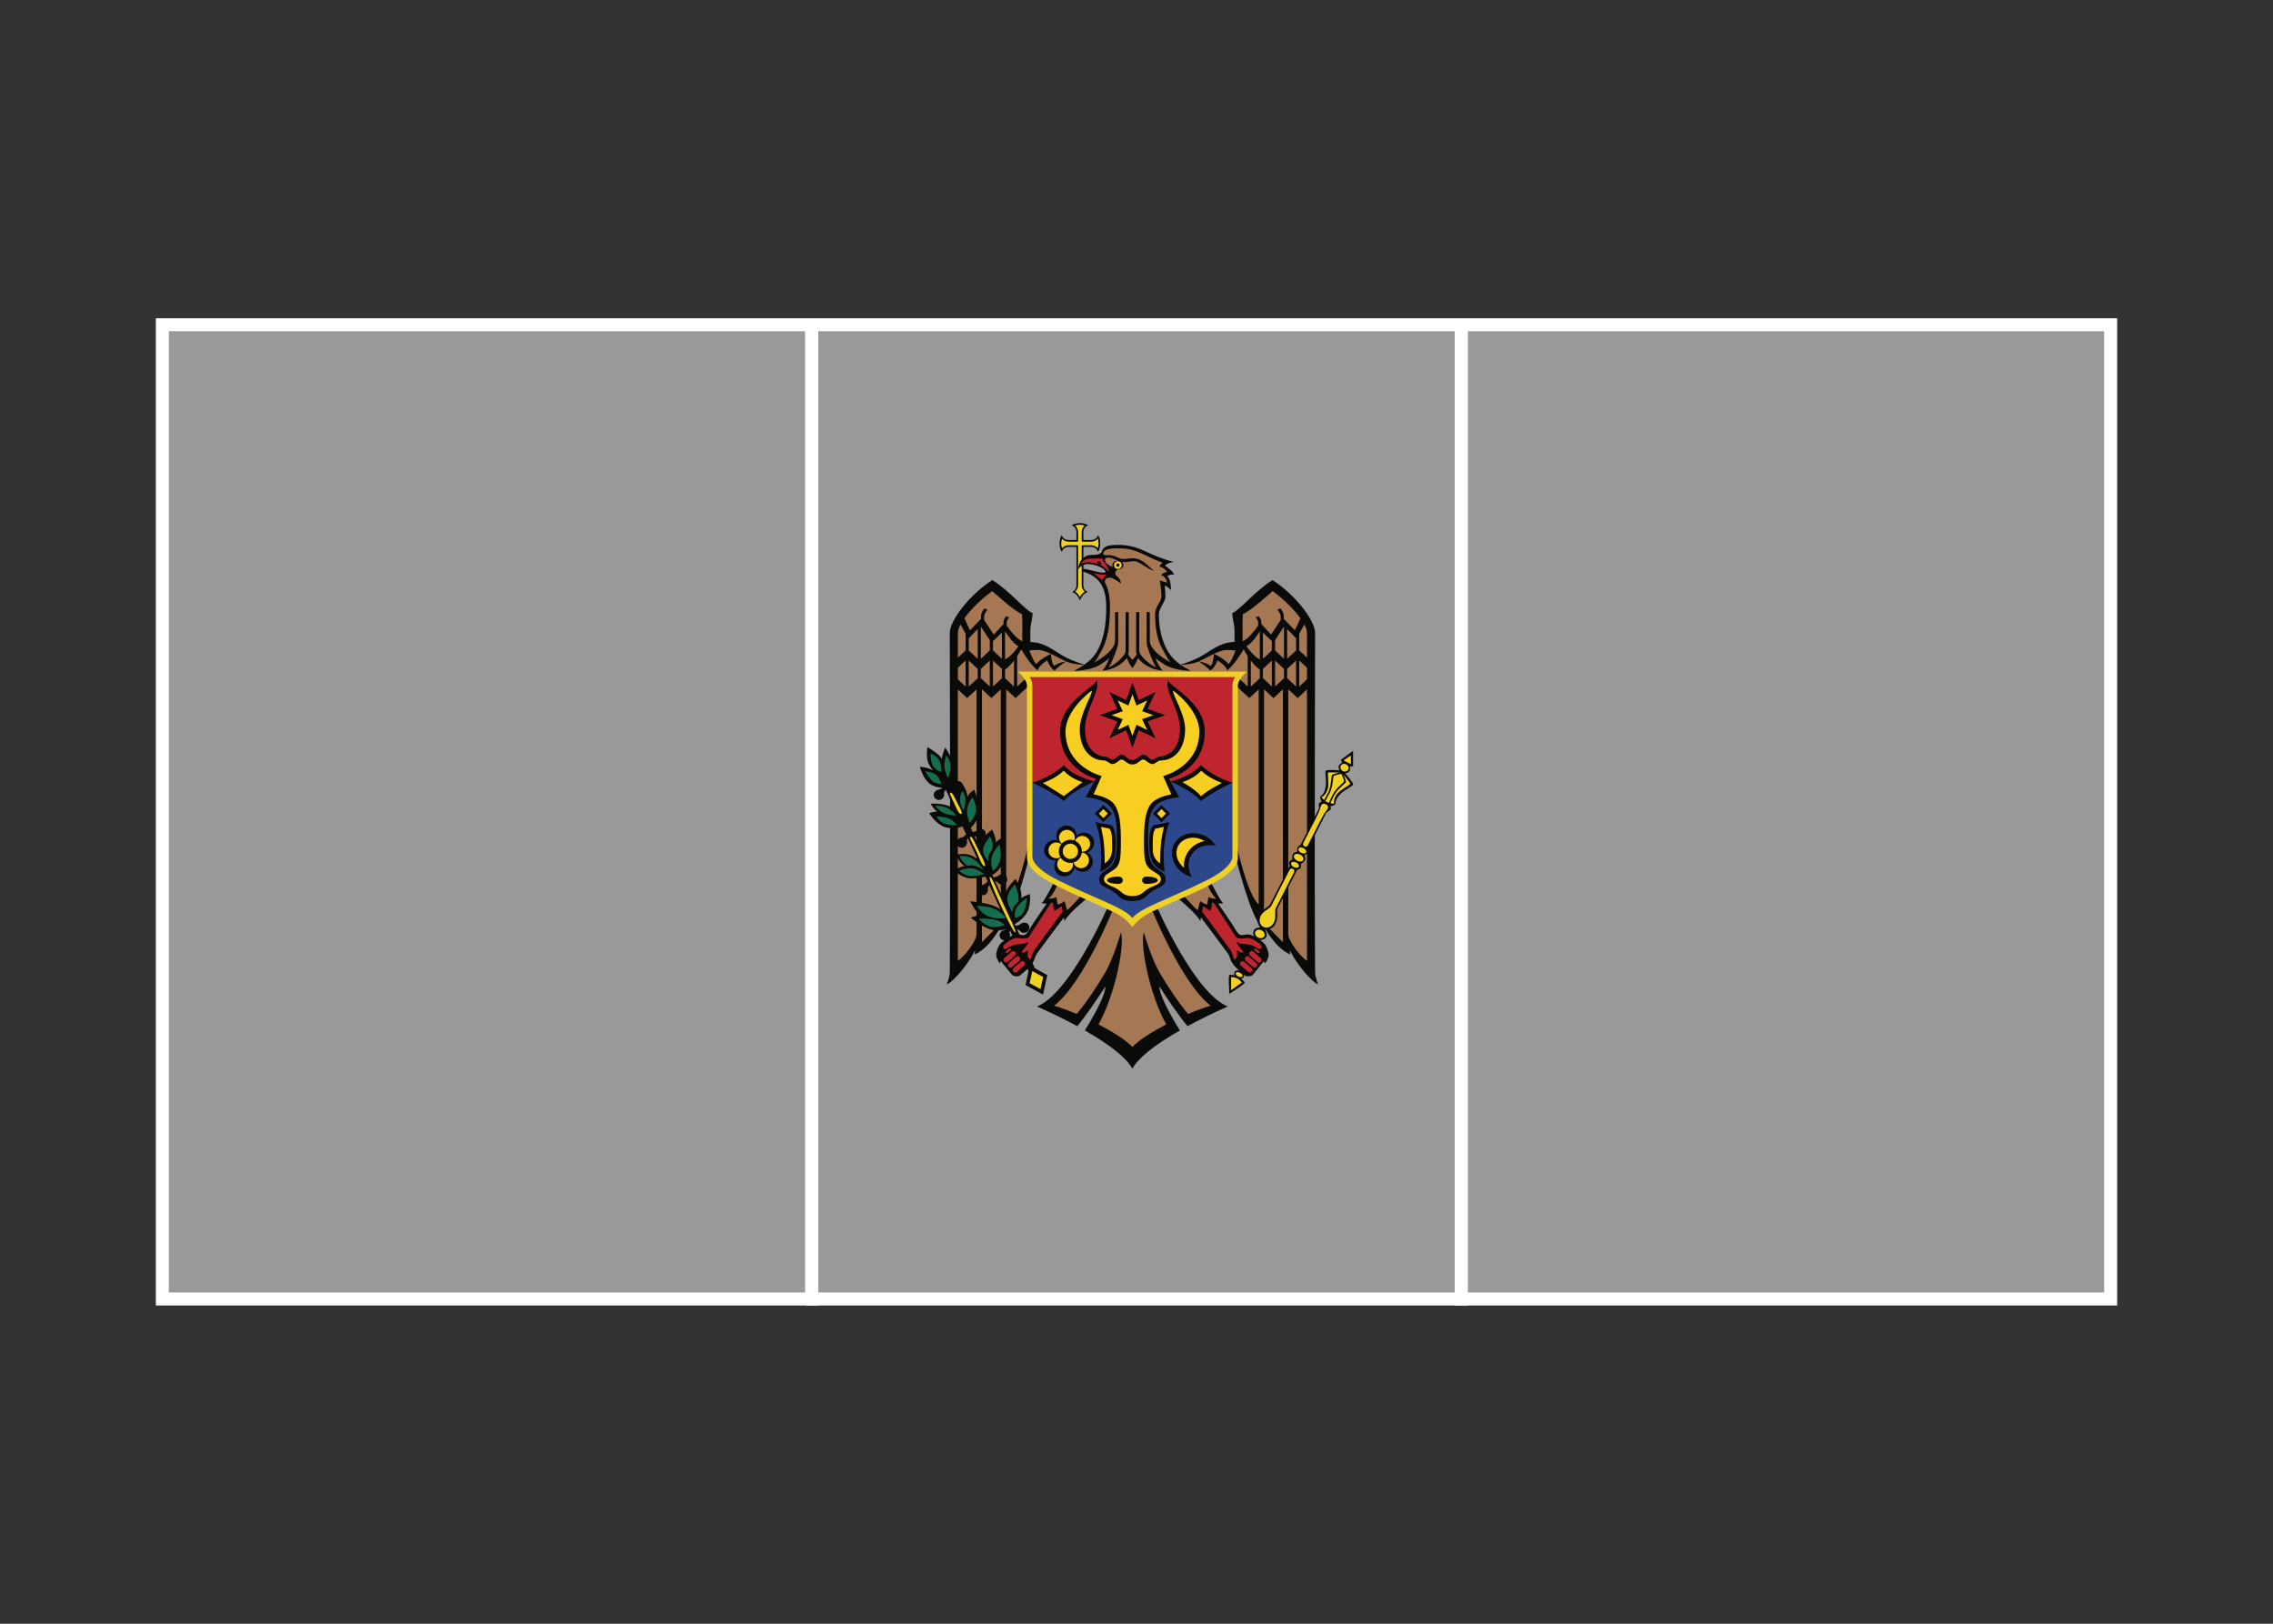 <svg width="350" height="250" viewBox="0 0 350 250" fill="none" xmlns="http://www.w3.org/2000/svg">
<rect x="0" y="0" width="350" height="250" fill="#333333" stroke="none"/>
<g id="flag / europe / moldova / b">
<g id="moldova b">
<path id="Fill 1" fill-rule="evenodd" clip-rule="evenodd" d="M225 200H325V50H225V200Z" fill="white" fill-opacity="0.5" stroke="white" stroke-width="2"/>
<path id="Fill 3" fill-rule="evenodd" clip-rule="evenodd" d="M125 200H225V50H125V200Z" fill="white" fill-opacity="0.5" stroke="white" stroke-width="2"/>
<path id="Fill 4" fill-rule="evenodd" clip-rule="evenodd" d="M25 200H125V50H25V200Z" fill="white" fill-opacity="0.5" stroke="white" stroke-width="2"/>
<g id="coa" style="mix-blend-mode:luminosity">
<path id="Fill 6" fill-rule="evenodd" clip-rule="evenodd" d="M161.083 138.66L162.477 138.557L162.598 139.745L163.88 139.203L164.227 140.84L167.052 137.977L170.98 139.913L163.525 153.198L160.868 155.162L165.657 156.958L170.568 151.233L169.858 154.993L168.398 158.642L174.377 162.085L180.87 158.25L177.678 151.552L178.717 151.075L182.927 157.173L187.512 154.9L181.552 147.932L177.632 139.548L181.767 138.183L184.583 140.887L185.003 139.128L186.492 139.848L186.303 138.38L187.8 138.707L185.977 135.817L190.607 131.933L193.533 141.083L197.85 146.013L198.767 145.9L201.9 149.773L201.867 96.105L196.083 90.015L190.457 94.598L190.692 99.538L188.165 99.632L184.405 101.558L182.3 102.25L181.308 102.447L180.017 101.043L178.287 97.582L178.173 94.168L179.24 91.942L179.043 89.837L180 89.855L179.39 88.433L180.233 88.097L178.97 86.983L179.41 86.468L174.638 84.42L170.998 84.177L170.017 84.607L169.54 85.497L170.503 88.218L169.473 89.247L170.493 91.24L170.532 95.608L169.717 99.295L168.08 102.082L167.22 102.41L165.17 101.942L160.877 99.678L158.163 99.528L157.977 94.27L152.775 90.09L147.472 95.815L146.713 97.498L146.957 149.587L150.39 145.433L151.11 145.612L154.655 141.775L157.668 134.18L158.557 131.027L162.617 135.825L161.083 138.66Z" fill="#A57853"/>
<path id="Fill 7" fill-rule="evenodd" clip-rule="evenodd" d="M166.281 80.54C165.743 80.54 165.274 80.677 165.001 80.89C165.435 81.017 165.752 81.418 165.752 81.905V83.143H164.515C164.03 83.143 163.629 82.831 163.499 82.4C163.286 82.674 163.149 83.143 163.149 83.68C163.149 84.217 163.286 84.686 163.499 84.96C163.626 84.525 164.027 84.209 164.515 84.209H165.752V90.156C165.752 90.623 165.459 91.011 165.052 91.154C165.642 91.234 166.15 92.026 166.289 92.459C166.429 92.027 166.936 91.234 167.526 91.154C167.115 91.013 166.818 90.626 166.818 90.156V84.208H168.055C168.54 84.208 168.941 84.52 169.071 84.951C169.284 84.678 169.42 84.208 169.42 83.671C169.42 83.134 169.284 82.665 169.071 82.391C168.944 82.826 168.543 83.142 168.055 83.142H166.818V81.905C166.818 81.42 167.129 81.019 167.56 80.889C167.287 80.677 166.818 80.54 166.281 80.54Z" fill="#0A0B09"/>
<path id="Fill 8" fill-rule="evenodd" clip-rule="evenodd" d="M166.281 80.797C166.001 80.797 165.755 80.849 165.547 80.916C165.824 81.157 166.008 81.507 166.008 81.906V83.143C166.008 83.161 166.003 83.178 165.999 83.194V83.391H165.803C165.786 83.394 165.769 83.399 165.752 83.399H164.514C164.12 83.399 163.774 83.219 163.533 82.947C163.464 83.157 163.405 83.396 163.405 83.681C163.405 83.961 163.458 84.207 163.525 84.415C163.766 84.137 164.115 83.954 164.514 83.954H166.007C166.006 83.98 165.999 84.005 165.999 84.031V84.158C166.002 84.175 166.007 84.192 166.007 84.21V90.157C166.007 90.543 165.808 90.846 165.547 91.087C165.734 91.202 165.895 91.347 166.033 91.513C166.156 91.661 166.205 91.805 166.289 91.957C166.373 91.805 166.422 91.661 166.545 91.513C166.681 91.35 166.84 91.21 167.023 91.095C166.759 90.856 166.562 90.544 166.562 90.157V83.962H166.767C166.784 83.959 166.8 83.954 166.818 83.954H168.055C168.45 83.954 168.795 84.134 169.036 84.406C169.105 84.196 169.164 83.957 169.164 83.672C169.164 83.393 169.112 83.146 169.045 82.938C168.804 83.216 168.454 83.399 168.055 83.399H166.818C166.8 83.399 166.784 83.394 166.767 83.39H166.57V83.194C166.567 83.178 166.562 83.16 166.562 83.143V81.906C166.562 81.511 166.742 81.166 167.014 80.924C166.804 80.856 166.565 80.797 166.28 80.797H166.281Z" fill="#EFD024"/>
<path id="Fill 9" fill-rule="evenodd" clip-rule="evenodd" d="M158.107 144.252L156.36 144.198L154.562 145.045L153.978 147.003L154.243 147.903L156.202 150.02L157.79 149.12L159.06 147.745L159.377 146.527L163.928 140.6L163.717 139.118L162.71 139.753L162.34 138.537L161.705 138.748L158.107 144.252Z" fill="#BF252F"/>
<path id="Fill 10" fill-rule="evenodd" clip-rule="evenodd" d="M190.018 148.167L192.133 150.073L192.767 149.913L195.1 147.215L194.567 145.363L192.4 144.04L190.758 144.198L187.107 138.748L186.472 138.483L186.208 139.542L185.148 139.225L184.725 140.388L189.54 146.898L190.018 148.167Z" fill="#BF252F"/>
<path id="Fill 11" fill-rule="evenodd" clip-rule="evenodd" d="M158.562 148.659L161.262 150.132L160.607 153.137L157.906 151.663L158.562 148.659Z" fill="#0A0B09"/>
<path id="Fill 12" fill-rule="evenodd" clip-rule="evenodd" d="M158.944 148.175L158.15 148.994L158.645 150.086L159.609 149.643L158.944 148.175ZM145.983 119.788L145.011 120.232L156 144.302H157.169L145.983 119.789V119.788Z" fill="#0A0B09"/>
<path id="Fill 13" fill-rule="evenodd" clip-rule="evenodd" d="M158.952 149.51L160.626 150.424L160.22 152.288L158.545 151.374L158.952 149.51Z" fill="#EFD024"/>
<path id="Fill 14" fill-rule="evenodd" clip-rule="evenodd" d="M174.247 141.87L180.917 138.218L188.747 134.515L190.23 132.238V119.485L158.477 119.433L158.53 132.398L159.483 133.933L165.515 137.267L173.242 140.812L174.247 141.87Z" fill="#2C478B"/>
<path id="Fill 15" fill-rule="evenodd" clip-rule="evenodd" d="M158.107 103.825L158.508 104.994L158.414 119.883L158.969 120.497L163.551 121.043L168.508 120.318C168.508 120.318 171.386 120.762 173.372 121.069C173.374 121.079 173.431 121.367 173.431 121.367C173.431 121.367 174.151 121.258 174.378 121.222C174.601 121.257 175.317 121.367 175.317 121.367L175.376 121.069C177.361 120.762 180.24 120.318 180.24 120.318L185.197 121.043L189.779 120.497L190.334 119.883L190.24 104.994L190.641 103.825L185.155 103.867C185.155 103.867 178.885 103.93 174.379 103.978C169.873 103.93 163.594 103.867 163.594 103.867L158.108 103.825H158.107Z" fill="#BF252F"/>
<path id="Fill 16" fill-rule="evenodd" clip-rule="evenodd" d="M168.508 120.318C168.508 120.318 165.11 119.488 163.841 117.81C161.622 119.806 158.969 120.498 158.969 120.498C158.969 120.498 161.737 121.747 163.841 123.339C164.811 121.95 168.508 120.318 168.508 120.318Z" fill="#0A0B09"/>
<path id="Fill 17" fill-rule="evenodd" clip-rule="evenodd" d="M180.239 120.318C180.239 120.318 183.937 121.949 184.906 123.339C187.01 121.747 189.778 120.498 189.778 120.498C189.778 120.498 187.125 119.806 184.906 117.81C183.637 119.487 180.239 120.318 180.239 120.318Z" fill="#0A0B09"/>
<path id="Fill 18" fill-rule="evenodd" clip-rule="evenodd" d="M174.37 105.07L173.414 107.783L170.812 106.546L172.049 109.149L169.336 110.113L172.049 111.077L170.812 113.671L173.414 112.434L174.37 115.147L175.334 112.434L177.936 113.671L176.699 111.077L179.413 110.113L176.699 109.149L177.936 106.546L175.334 107.783L174.37 105.07Z" fill="#0A0B09"/>
<path id="Fill 19" fill-rule="evenodd" clip-rule="evenodd" d="M168.939 125.283L169.876 124.272L170.922 125.32L169.951 126.293L168.939 125.283Z" fill="#EFD024"/>
<path id="Fill 20" fill-rule="evenodd" clip-rule="evenodd" d="M179.905 125.283L178.895 124.16L177.847 125.245L178.783 126.255L179.905 125.283Z" fill="#EFD024"/>
<path id="Fill 21" fill-rule="evenodd" clip-rule="evenodd" d="M177.771 127.378L177.286 128.463L177.247 131.457L178.034 133.14L179.081 133.59L178.932 129.66L179.642 126.928L177.771 127.378Z" fill="#EFD024"/>
<path id="Fill 22" fill-rule="evenodd" clip-rule="evenodd" d="M169.802 130.297V133.515L170.737 132.842L171.373 131.382L171.485 128.838L170.998 127.303L169.128 126.967L169.802 130.297Z" fill="#EFD024"/>
<path id="Fill 23" fill-rule="evenodd" clip-rule="evenodd" d="M182.748 134.263L182.712 132.317L184.358 130.073L186.303 129.623L184.133 128.575L182.038 129.025L180.953 130.297L180.84 132.355L182.375 134.152L182.748 134.263Z" fill="#EFD024"/>
<path id="Fill 24" fill-rule="evenodd" clip-rule="evenodd" d="M164.824 134.377L165.386 133.328L166.282 133.927L167.367 133.702L168.079 132.617L167.592 131.607L167.069 131.195L167.817 130.783L168.117 129.548L167.106 128.388L166.134 128.538L165.647 128.912L165.422 128.015L164.262 127.34L163.289 127.715L162.802 128.725L163.066 129.623L162.054 129.512L161.231 130.297L161.119 131.345L161.681 132.018L162.466 132.28L162.916 132.243L162.541 133.178L162.841 134.113L163.776 134.637L164.824 134.377Z" fill="#EFD024"/>
<path id="Fill 25" fill-rule="evenodd" clip-rule="evenodd" d="M174.379 106.897L174.993 108.629L176.648 107.836L175.863 109.499L177.587 110.114L175.863 110.728L176.648 112.383L174.993 111.598L174.37 113.322L173.756 111.598L172.101 112.383L172.886 110.728L171.162 110.114L172.886 109.499L172.101 107.836L173.756 108.629L174.379 106.897Z" fill="#F9CE22"/>
<path id="Fill 26" fill-rule="evenodd" clip-rule="evenodd" d="M168.909 104.662C168.752 105.758 163.235 108.037 163.235 112.631C163.235 118.512 168.738 119.9 168.738 119.9L168.508 120.318L167.168 122.758C167.168 122.758 169.443 122.872 170.65 123.902C172.105 125.143 171.963 127.773 171.963 129.687C171.963 131.194 171.773 132.785 170.999 133.441C169.961 134.321 169.259 134.387 169.259 135.42C169.259 136.283 169.921 136.456 170.999 137.025C172.381 137.753 172.316 138.731 174.369 138.731C176.423 138.731 176.367 137.754 177.748 137.025C178.826 136.456 179.489 136.283 179.489 135.42C179.489 134.387 178.787 134.321 177.748 133.441C176.975 132.785 176.784 131.194 176.784 129.687C176.784 127.773 176.643 125.143 178.098 123.902C179.305 122.872 181.579 122.758 181.579 122.758L180.24 120.318L180.009 119.9C180.009 119.9 185.513 118.512 185.513 112.631C185.513 108.037 179.995 105.758 179.839 104.662C179.299 106.559 181.682 109.178 181.682 112.281C181.682 116.295 178.721 116.487 178.721 116.487C178.028 116.487 177.747 116.982 177.475 116.982C176.892 116.921 176.618 116.18 176.042 116.18C175.5 116.18 175.085 117.016 174.369 117.016C173.654 117.016 173.247 116.18 172.706 116.18C172.13 116.18 171.855 116.921 171.272 116.982C171 116.982 170.719 116.487 170.026 116.487C170.026 116.487 167.066 116.295 167.066 112.281C167.066 109.178 169.448 106.558 168.909 104.662Z" fill="#0A0B09"/>
<path id="Fill 27" fill-rule="evenodd" clip-rule="evenodd" d="M163.79 118.647C164.911 119.93 166.691 120.421 166.691 120.421L163.841 122.537L163.807 122.58L163.747 122.529L160.59 120.549C160.59 120.549 162.605 119.855 163.79 118.646V118.647Z" fill="#F9CE22"/>
<path id="Fill 28" fill-rule="evenodd" clip-rule="evenodd" d="M168.107 106.325C168.333 106.812 166.264 109.817 166.264 112.281C166.264 115.302 167.875 117.084 170.027 117.084C170.437 117.084 170.886 117.639 171.273 117.639C171.903 117.639 172.322 116.939 172.706 116.939C173.194 116.939 173.523 117.707 174.37 117.707C175.217 117.707 175.554 116.939 176.042 116.939C176.426 116.939 176.845 117.639 177.476 117.639C177.862 117.639 178.311 117.084 178.721 117.084C180.873 117.084 182.484 115.302 182.484 112.281C182.484 109.817 180.415 106.812 180.641 106.325C180.641 106.325 184.677 109.22 184.677 112.63C184.677 118.124 179.105 119.482 179.105 119.482L180.36 122.306C180.36 122.306 178.633 122.565 177.578 123.415C176.172 124.549 176.153 127.614 176.153 129.686C176.153 132.128 176.244 133.162 177.126 133.824C178.056 134.523 178.755 134.674 178.755 135.386C178.755 136.006 178.031 136.26 177.092 136.674C176.023 137.145 175.916 137.963 174.37 137.963C172.823 137.963 172.725 137.145 171.657 136.674C170.717 136.26 169.993 136.006 169.993 135.386C169.993 134.674 170.692 134.523 171.622 133.824C172.504 133.162 172.595 132.128 172.595 129.686C172.595 127.614 172.577 124.549 171.17 123.415C170.115 122.565 168.389 122.306 168.389 122.306L169.643 119.482C169.643 119.482 164.071 118.124 164.071 112.63C164.071 109.22 168.107 106.325 168.107 106.325Z" fill="#F9CE22"/>
<path id="Fill 29" fill-rule="evenodd" clip-rule="evenodd" d="M184.958 118.647C186.144 119.855 188.158 120.549 188.158 120.549C188.158 120.549 186.056 121.596 185.001 122.529C185.04 122.721 184.949 122.573 184.941 122.58C184.892 122.643 184.922 122.556 184.907 122.537C183.91 121.392 182.058 120.421 182.058 120.421C182.058 120.421 183.837 119.93 184.958 118.647Z" fill="#F9CE22"/>
<path id="Fill 30" fill-rule="evenodd" clip-rule="evenodd" d="M169.899 123.935L168.576 125.257L169.899 126.58L171.222 125.257L169.899 123.935Z" fill="#0A0B09"/>
<path id="Fill 31" fill-rule="evenodd" clip-rule="evenodd" d="M178.849 123.935L177.526 125.257L178.849 126.58L180.171 125.257L178.849 123.935Z" fill="#0A0B09"/>
<path id="Fill 32" fill-rule="evenodd" clip-rule="evenodd" d="M169.899 124.567L170.59 125.258L169.899 125.957L169.199 125.258L169.899 124.567Z" fill="#F9CE22"/>
<path id="Fill 33" fill-rule="evenodd" clip-rule="evenodd" d="M178.849 124.567L179.549 125.258L178.849 125.957L178.158 125.258L178.849 124.567Z" fill="#F9CE22"/>
<path id="Fill 34" fill-rule="evenodd" clip-rule="evenodd" d="M168.68 126.58C168.943 127.23 169.567 129.243 169.567 131.657C169.567 133.328 169.405 134.208 169.405 134.208C169.405 134.208 171.269 133.659 171.641 131.768C171.815 130.881 172.009 127.615 171.112 127.058L168.68 126.58Z" fill="#0A0B09"/>
<path id="Fill 35" fill-rule="evenodd" clip-rule="evenodd" d="M180.069 126.58L177.637 127.058C176.74 127.615 176.934 130.881 177.108 131.768C177.479 133.659 179.344 134.208 179.344 134.208C179.344 134.208 179.182 133.328 179.182 131.657C179.182 129.243 179.806 127.23 180.069 126.58Z" fill="#0A0B09"/>
<path id="Fill 36" fill-rule="evenodd" clip-rule="evenodd" d="M164.15 127.11C164.046 127.115 163.939 127.126 163.834 127.152C162.996 127.363 162.489 128.217 162.699 129.055C162.732 129.184 162.785 129.302 162.844 129.414C162.722 129.373 162.595 129.346 162.46 129.337C162.407 129.333 162.351 129.335 162.298 129.337C161.505 129.363 160.843 129.987 160.788 130.796C160.729 131.658 161.385 132.401 162.247 132.46C162.376 132.468 162.501 132.464 162.623 132.443C162.548 132.544 162.484 132.653 162.435 132.775C162.112 133.577 162.503 134.5 163.305 134.823C164.107 135.146 165.022 134.746 165.344 133.944C165.394 133.822 165.421 133.702 165.438 133.577C165.512 133.68 165.601 133.774 165.703 133.859C166.366 134.414 167.358 134.326 167.913 133.663C168.467 133 168.379 132.016 167.716 131.461C167.616 131.377 167.505 131.311 167.392 131.257C167.513 131.218 167.63 131.165 167.742 131.095C168.474 130.636 168.696 129.66 168.237 128.927C167.921 128.424 167.366 128.165 166.812 128.202C166.56 128.219 166.307 128.297 166.078 128.441C165.966 128.511 165.867 128.589 165.779 128.68C165.78 128.554 165.769 128.424 165.737 128.296C165.553 127.562 164.878 127.079 164.15 127.11Z" fill="#0A0B09"/>
<path id="Fill 37" fill-rule="evenodd" clip-rule="evenodd" d="M169.532 127.313L170.838 127.587C171.321 128.253 171.239 129.33 171.239 130.829C171.239 132.34 170.104 132.919 170.104 132.919C170.104 129.287 169.729 128.414 169.532 127.314V127.313Z" fill="#F9CE22"/>
<path id="Fill 38" fill-rule="evenodd" clip-rule="evenodd" d="M179.216 127.313C179.018 128.414 178.644 129.287 178.644 132.919C178.644 132.919 177.509 132.34 177.509 130.829C177.509 129.33 177.427 128.253 177.91 127.587L179.216 127.313Z" fill="#F9CE22"/>
<path id="Fill 39" fill-rule="evenodd" clip-rule="evenodd" d="M164.242 127.767C164.808 127.742 165.328 128.117 165.471 128.688C165.505 128.824 165.509 128.958 165.496 129.089C165.486 129.198 165.457 129.297 165.42 129.396C165.231 129.327 165.027 129.294 164.814 129.294C164.287 129.294 163.816 129.525 163.491 129.891C163.406 129.816 163.332 129.733 163.27 129.635C163.2 129.527 163.141 129.409 163.108 129.277C162.944 128.625 163.343 127.964 163.995 127.801C164.076 127.78 164.162 127.77 164.242 127.767Z" fill="#F9CE22"/>
<path id="Fill 40" fill-rule="evenodd" clip-rule="evenodd" d="M183.738 128.27C181.735 128.27 180.269 129.814 180.471 131.708C180.64 133.306 181.939 134.645 183.542 135.027C183.268 134.58 183.086 134.08 183.03 133.551C182.829 131.656 184.295 130.121 186.298 130.121C186.614 130.121 186.92 130.16 187.219 130.232C186.513 129.075 185.184 128.27 183.738 128.27Z" fill="#0A0B09"/>
<path id="Fill 41" fill-rule="evenodd" clip-rule="evenodd" d="M166.682 128.705C167.073 128.718 167.449 128.921 167.672 129.277C168.029 129.846 167.858 130.6 167.288 130.957C167.169 131.032 167.042 131.082 166.912 131.111C166.805 131.136 166.695 131.134 166.588 131.128C166.589 131.111 166.588 131.095 166.588 131.077C166.588 130.352 166.152 129.725 165.53 129.447C165.574 129.341 165.626 129.24 165.701 129.149C165.781 129.052 165.878 128.964 165.991 128.893C166.205 128.759 166.447 128.697 166.682 128.705Z" fill="#F9CE22"/>
<path id="Fill 42" fill-rule="evenodd" clip-rule="evenodd" d="M183.738 128.978C184.365 128.978 184.968 129.17 185.487 129.49C183.533 129.868 182.126 131.595 182.33 133.612C181.707 133.095 181.252 132.401 181.17 131.632C181.012 130.136 182.099 128.978 183.738 128.978Z" fill="#F9CE22"/>
<path id="Fill 43" fill-rule="evenodd" clip-rule="evenodd" d="M162.749 129.712C162.891 129.721 163.018 129.761 163.141 129.814C163.24 129.857 163.331 129.912 163.414 129.976C163.177 130.28 163.039 130.663 163.039 131.077C163.039 131.401 163.126 131.702 163.278 131.964C163.175 132.029 163.067 132.08 162.945 132.109C162.827 132.138 162.705 132.152 162.578 132.143C161.907 132.097 161.398 131.517 161.443 130.846C161.489 130.176 162.078 129.666 162.749 129.712Z" fill="#F9CE22"/>
<path id="Fill 44" fill-rule="evenodd" clip-rule="evenodd" d="M164.815 129.892C165.466 129.892 165.992 130.427 165.992 131.078C165.992 131.729 165.466 132.255 164.815 132.255C164.163 132.255 163.637 131.729 163.637 131.078C163.637 130.427 164.164 129.892 164.815 129.892Z" fill="#F9CE22"/>
<path id="Fill 45" fill-rule="evenodd" clip-rule="evenodd" d="M166.58 131.247C166.696 131.26 166.809 131.288 166.921 131.332C167.037 131.378 167.153 131.435 167.254 131.52C167.769 131.951 167.83 132.719 167.399 133.235C166.967 133.75 166.2 133.82 165.684 133.388C165.575 133.297 165.496 133.188 165.428 133.073C165.374 132.981 165.339 132.883 165.309 132.783C165.995 132.584 166.509 131.979 166.58 131.247Z" fill="#F9CE22"/>
<path id="Fill 46" fill-rule="evenodd" clip-rule="evenodd" d="M163.337 132.067C163.656 132.539 164.2 132.852 164.814 132.852C164.942 132.852 165.068 132.835 165.189 132.809C165.214 132.921 165.23 133.034 165.223 133.15C165.215 133.277 165.196 133.402 165.146 133.526C164.895 134.15 164.183 134.451 163.559 134.2C162.935 133.949 162.625 133.237 162.876 132.613C162.927 132.487 162.997 132.377 163.081 132.28C163.155 132.195 163.243 132.127 163.337 132.067Z" fill="#F9CE22"/>
<path id="Fill 47" fill-rule="evenodd" clip-rule="evenodd" d="M172.263 134.968C171.169 134.968 170.472 135.199 170.472 135.532C170.472 135.864 171.169 136.086 172.263 136.086C172.555 136.086 172.886 135.916 172.886 135.532C172.886 135.147 172.555 134.968 172.263 134.968Z" fill="#0A0B09"/>
<path id="Fill 48" fill-rule="evenodd" clip-rule="evenodd" d="M176.486 134.968C176.194 134.968 175.863 135.147 175.863 135.532C175.863 135.916 176.194 136.086 176.486 136.086C177.58 136.086 178.277 135.864 178.277 135.532C178.277 135.199 177.58 134.968 176.486 134.968Z" fill="#0A0B09"/>
<path id="Fill 49" fill-rule="evenodd" clip-rule="evenodd" d="M190.543 149.405C190.301 149.429 190.149 149.573 190.1 149.67C190.025 149.816 190.011 150.016 190.1 150.19C190.1 150.19 189.503 150.003 189.298 150.104C189.105 150.2 189.298 153.014 189.298 153.014C189.298 153.014 191.68 151.511 191.644 151.299C191.606 151.074 191.106 150.693 191.106 150.693C191.299 150.662 191.45 150.541 191.525 150.395C191.603 150.241 191.613 149.8 191.072 149.524C190.87 149.421 190.689 149.39 190.543 149.405ZM208.35 115.608L206.456 116.991L206.669 117.443C206.669 117.443 206.323 117.562 206.166 117.869C206.009 118.177 206.268 118.612 206.268 118.612C206.268 118.612 204.467 118.455 204.186 118.637C203.932 118.802 204.294 120.05 204.126 121.103C203.893 122.572 203.314 122.448 203.29 122.733C203.267 123.009 203.512 123.441 203.512 123.441C203.512 123.441 203.174 123.547 203.102 123.688C202.987 123.915 203.183 124.334 203.043 124.61C202.259 126.147 201.103 128.416 200.338 129.917C200.231 130.126 199.944 130.206 199.8 130.489C199.668 130.749 199.775 131.128 199.775 131.128C199.775 131.128 199.268 131.159 199.092 131.504C198.905 131.871 199.015 132.366 199.015 132.366C199.015 132.366 198.695 132.407 198.537 132.715C198.369 133.046 198.654 133.219 198.581 133.364C197.552 135.381 196.342 137.759 195.603 139.208C195.331 139.742 194.38 139.849 193.828 140.932C193.292 141.983 194.058 142.758 194.058 142.758C194.058 142.758 193.263 142.83 193.051 143.244C192.836 143.667 193.007 144.308 193.58 144.601C194.154 144.893 194.782 144.657 194.997 144.234C195.208 143.819 194.784 143.133 194.784 143.133C194.784 143.133 195.861 143.289 196.396 142.237C196.948 141.154 196.483 140.331 196.754 139.797C197.493 138.347 198.704 135.97 199.732 133.953C199.806 133.807 200.11 133.933 200.278 133.603C200.436 133.294 200.278 133.014 200.278 133.014C200.278 133.014 200.749 132.809 200.935 132.442C201.111 132.097 200.842 131.666 200.842 131.666C200.842 131.666 201.212 131.534 201.345 131.274C201.489 130.991 201.383 130.715 201.49 130.505C202.255 129.005 203.412 126.735 204.195 125.199C204.335 124.923 204.787 124.829 204.903 124.601C204.975 124.46 204.86 124.123 204.86 124.123C204.86 124.123 205.358 124.074 205.568 123.893C205.785 123.707 205.345 123.307 206.396 122.255C207.15 121.5 208.366 121.056 208.35 120.753C208.332 120.418 207.147 119.055 207.147 119.055C207.147 119.055 207.647 119.013 207.804 118.706C207.961 118.398 207.855 118.04 207.855 118.04L208.35 117.955V115.608Z" fill="#0A0B09"/>
<path id="Fill 50" fill-rule="evenodd" clip-rule="evenodd" d="M191.283 147.987C191.313 147.982 191.347 147.984 191.377 147.987C191.448 147.992 191.516 148.014 191.573 148.063L192.742 149.079C192.893 149.21 192.893 149.443 192.75 149.608C192.607 149.772 192.372 149.799 192.222 149.668L191.061 148.661C190.91 148.53 190.901 148.288 191.044 148.123C191.111 148.046 191.194 147.999 191.283 147.987ZM157.41 147.987C157.528 147.977 157.653 148.02 157.742 148.123C157.885 148.288 157.876 148.53 157.725 148.661L156.565 149.668C156.414 149.799 156.179 149.772 156.036 149.608C155.893 149.443 155.894 149.21 156.044 149.079L157.213 148.063C157.27 148.014 157.338 147.992 157.41 147.987ZM192.025 147.219C192.055 147.213 192.089 147.216 192.118 147.219C192.19 147.225 192.258 147.255 192.315 147.304L193.475 148.311C193.626 148.442 193.635 148.684 193.492 148.848C193.349 149.013 193.114 149.039 192.963 148.908L191.794 147.892C191.643 147.761 191.634 147.528 191.777 147.364C191.844 147.287 191.933 147.234 192.025 147.218V147.219ZM156.668 147.219C156.786 147.209 156.92 147.261 157.009 147.364C157.152 147.528 157.143 147.762 156.992 147.893L155.823 148.908C155.672 149.039 155.437 149.013 155.294 148.848C155.151 148.684 155.16 148.442 155.312 148.311L156.472 147.304C156.528 147.255 156.597 147.225 156.668 147.219ZM192.683 146.434C192.713 146.429 192.747 146.431 192.777 146.434C192.848 146.44 192.925 146.47 192.982 146.519L194.142 147.526C194.293 147.657 194.302 147.899 194.159 148.063C194.016 148.228 193.772 148.254 193.622 148.123L192.461 147.108C192.31 146.977 192.301 146.743 192.444 146.578C192.511 146.501 192.594 146.449 192.683 146.433V146.434ZM156.011 146.434C156.13 146.424 156.255 146.476 156.344 146.579C156.487 146.743 156.478 146.977 156.327 147.108L155.167 148.123C155.016 148.254 154.772 148.228 154.629 148.064C154.486 147.899 154.495 147.657 154.646 147.526L155.806 146.519C155.863 146.47 155.94 146.44 156.011 146.434ZM193.28 146.016C193.319 146.011 193.359 146.023 193.391 146.05L193.868 146.468C193.931 146.522 193.936 146.622 193.877 146.69C193.818 146.758 193.717 146.769 193.655 146.715L193.177 146.297C193.115 146.243 193.11 146.143 193.169 146.075C193.198 146.041 193.24 146.02 193.28 146.016ZM155.508 146.016C155.547 146.02 155.589 146.041 155.619 146.075C155.678 146.143 155.672 146.243 155.61 146.297L155.132 146.715C155.07 146.769 154.97 146.758 154.911 146.689C154.852 146.621 154.857 146.522 154.919 146.468L155.397 146.05C155.428 146.022 155.468 146.011 155.508 146.015V146.016ZM170.586 139.634C170.586 139.634 164.805 152.923 159.674 154.967C159.674 154.967 161.906 155.915 164.648 157.339C165.048 157.546 165.46 157.769 165.876 157.996C166.222 157.58 166.585 157.118 166.943 156.639C168.582 154.446 170.185 151.904 170.185 151.904C170.297 152.564 169.431 154.603 167.967 157.117C167.679 157.611 167.379 158.128 167.046 158.653C167.417 158.865 167.786 159.079 168.155 159.301C170.871 160.935 173.421 162.814 174.366 164.54C175.311 162.814 177.862 160.936 180.578 159.301C180.946 159.079 181.315 158.865 181.687 158.653C181.353 158.128 181.053 157.611 180.765 157.117C179.301 154.603 178.435 152.564 178.547 151.904C178.547 151.904 180.15 154.446 181.789 156.639C182.147 157.118 182.511 157.58 182.856 157.996C183.272 157.769 183.685 157.546 184.084 157.339C186.826 155.915 189.058 154.967 189.058 154.967C183.927 152.924 178.146 139.634 178.146 139.634L177.293 139.881C177.293 139.881 181.904 151.365 186.413 154.838C185.388 155.147 184.188 155.59 182.949 156.118C181.445 154.356 179.888 151.978 178.624 149.864C177.258 147.582 176.141 143.576 176.141 143.576C175.508 145.113 176.857 152.836 179.579 157.723C177.328 158.894 175.324 160.164 174.366 161.204C173.408 160.164 171.404 158.894 169.153 157.723C171.875 152.837 173.224 145.113 172.591 143.576C172.591 143.576 171.474 147.581 170.108 149.864C168.844 151.978 167.287 154.356 165.783 156.118C164.545 155.59 163.344 155.147 162.318 154.838C166.828 151.365 171.439 139.881 171.439 139.881L170.586 139.634ZM186.609 138.934C186.702 138.992 186.817 139.024 186.942 139.054C187.133 139.347 189.106 142.392 190.321 144.267C190.616 144.722 192.08 144.368 192.266 144.403C193.044 144.553 194.155 145.377 194.263 145.675C194.325 145.846 194.178 146.127 194.015 146.135C193.74 146.15 193.489 145.772 192.59 145.495C191.765 145.241 191.145 145.512 190.432 144.983C190.469 145.672 191.405 146.197 191.405 146.681C190.799 146.681 190.449 146.28 190.449 146.28C190.449 146.28 190.5 146.748 190.5 147.142C190.5 147.543 190.031 147.765 190.031 147.765C190.031 147.765 189.762 146.668 189.442 146.237C188.154 144.504 185.552 140.953 185.099 140.333C185.191 139.856 185.261 139.505 185.261 139.505L186.319 140.231C186.621 139.893 186.609 138.934 186.609 138.934ZM162.131 138.934C162.131 138.934 162.12 139.893 162.421 140.231L163.479 139.506C163.479 139.506 163.55 139.856 163.641 140.334C163.188 140.953 160.586 144.505 159.299 146.238C158.978 146.669 158.71 147.765 158.71 147.765C158.71 147.765 158.241 147.543 158.241 147.143C158.241 146.749 158.292 146.281 158.292 146.281C158.292 146.281 157.942 146.682 157.336 146.682C157.336 146.198 158.272 145.673 158.309 144.984C157.595 145.513 156.976 145.241 156.15 145.496C155.251 145.773 155.001 146.151 154.725 146.136C154.563 146.127 154.416 145.847 154.478 145.675C154.585 145.377 155.697 144.553 156.474 144.404C156.66 144.368 158.125 144.723 158.42 144.268C159.635 142.392 161.608 139.348 161.798 139.054C161.924 139.025 162.039 138.993 162.131 138.935V138.934ZM186.414 135.743L185.834 136.033C185.834 136.033 186.648 138.029 187.336 138.354C187.336 138.354 186.552 138.421 186.082 138.107C185.997 138.565 185.885 139.267 185.885 139.267C185.511 139.255 184.827 138.738 184.827 138.738C184.683 139.103 184.435 140.137 184.435 140.137C183.856 139.751 182.072 137.671 182.072 137.671L181.253 138.209C181.253 138.209 184.212 140.584 184.827 141.827C184.862 141.623 184.893 141.456 184.93 141.255C185.473 141.976 187.848 145.129 189.042 146.775C189.399 147.268 189.422 147.793 189.733 148.252C190.336 149.141 190.992 149.572 191.67 150.188C191.941 150.434 192.709 150.311 192.882 150.12C193.103 149.875 194.605 148.004 194.605 148.004C194.605 148.004 194.714 148.095 194.776 148.354C194.776 148.354 195.348 147.614 195.348 147.074C195.348 146.583 195.136 145.987 194.853 145.496C194.583 145.029 192.941 143.874 192.216 143.874C191.343 143.874 190.942 144.313 190.374 143.328C189.766 142.276 187.828 139.487 187.575 139.122C187.987 139.126 188.351 139.079 188.351 139.079C187.808 138.573 186.414 135.743 186.414 135.743H186.415H186.414ZM162.328 135.743C162.328 135.743 160.934 138.573 160.391 139.079C160.391 139.079 160.755 139.125 161.168 139.122C160.914 139.487 158.976 142.276 158.369 143.328C157.801 144.312 157.4 143.874 156.526 143.874C155.802 143.874 154.159 145.029 153.89 145.496C153.606 145.986 153.395 146.583 153.395 147.074C153.395 147.614 153.967 148.354 153.967 148.354C154.028 148.095 154.137 148.004 154.137 148.004C154.137 148.004 155.639 149.875 155.861 150.12C156.033 150.31 156.802 150.434 157.072 150.188C157.75 149.572 158.406 149.141 159.009 148.252C159.32 147.793 159.343 147.268 159.7 146.775C160.894 145.129 163.269 141.975 163.813 141.255C163.849 141.456 163.88 141.623 163.915 141.827C164.53 140.584 167.49 138.209 167.49 138.209L166.671 137.671C166.671 137.671 164.887 139.751 164.307 140.137C164.307 140.137 164.06 139.103 163.915 138.738C163.915 138.738 163.231 139.255 162.857 139.267C162.857 139.267 162.745 138.565 162.661 138.107C162.19 138.421 161.407 138.354 161.407 138.354C162.095 138.029 162.908 136.033 162.908 136.033L162.328 135.743ZM198.368 106.137L199.818 107.485L201.252 106.145V147.935C200.311 147.368 198.368 144.887 198.368 143.823V106.136V106.137ZM150.374 106.137V143.823C150.374 144.887 148.431 147.369 147.491 147.936V106.146L148.924 107.485L150.374 106.137ZM197.541 106.128V145.06C197.541 145.06 195.115 142.606 194.469 141.954C194.539 140.884 194.64 139.241 194.64 139.241V106.136L196.09 107.484L197.541 106.128ZM151.203 106.128L152.653 107.485L154.104 106.137V139.241C154.104 139.241 154.205 140.884 154.274 141.955C153.629 142.607 151.203 145.06 151.203 145.06V106.127V106.128ZM199.571 101.7V105.702L198.786 104.968L198.197 104.422V102.98L198.786 102.434L199.571 101.7ZM196.337 101.7L197.122 102.434L197.711 102.988V104.413L197.122 104.968L196.337 105.701V101.7ZM195.843 101.7V105.702L195.066 104.976L194.469 104.413V102.989L195.843 101.7ZM192.609 101.7C193.033 102.261 193.509 102.793 193.982 103.082V104.422L193.394 104.976L192.609 105.71V101.7ZM156.134 101.7V105.71L155.349 104.976L154.76 104.422V103.082C155.234 102.793 155.71 102.262 156.134 101.7ZM152.9 101.7L154.274 102.988V104.413L153.677 104.976L152.9 105.701V101.7ZM152.405 101.7V105.702L151.62 104.968L151.032 104.413V102.988L151.62 102.434L152.405 101.7ZM149.172 101.7L149.957 102.434L150.546 102.98V104.422L149.957 104.968L149.172 105.701V101.7ZM200.058 101.691L201.253 102.809V104.592L200.058 105.71V101.691ZM148.687 101.691V105.71L147.492 104.592V102.809L148.687 101.691ZM194.47 97.4L195.844 98.722V100.147L194.47 101.427V97.4ZM154.275 97.4V101.427L152.901 100.147V98.722L154.275 97.4ZM193.983 97.178V101.538C193.082 101.052 192.246 99.949 191.927 99.498C192.828 99.057 193.776 97.522 193.983 97.178ZM154.762 97.178C154.968 97.522 155.917 99.057 156.818 99.498C156.499 99.949 155.663 101.052 154.762 101.538V97.178ZM198.198 96.845L199.572 98.287V100.147L198.198 101.427V96.845ZM150.547 96.845V101.427L149.173 100.147V98.287L150.547 96.845ZM197.713 96.47V101.435L196.339 100.147V98.56L197.713 96.47ZM151.033 96.47L152.407 98.56V100.147L151.033 101.435V96.47ZM200.843 96.145C201.1 96.629 201.253 97.069 201.253 97.434V101.248L200.058 100.139V97.57L200.843 96.145ZM147.901 96.145L148.687 97.57V100.139L147.492 101.248V97.434C147.492 97.069 147.645 96.629 147.902 96.145H147.901ZM195.955 91C197.532 92.151 199.21 93.76 200.247 95.19C200.063 95.585 199.385 97.041 199.385 97.041C199.385 97.041 198.034 95.651 197.687 95.292V94.849C197.687 94.44 197.425 94.003 197.175 93.68L196.681 93.859C196.918 94.138 197.201 94.549 197.201 94.917V95.463L195.725 97.698L194.471 96.351L194.385 96.256L194.223 96.086V95.838C194.223 95.418 194.014 95.093 193.822 94.874L193.319 95.053C193.492 95.212 193.728 95.505 193.728 95.907V96.333C193.218 97.06 192.168 98.434 191.331 98.722V95.608L191.374 94.55C192.528 94.149 195.955 91.009 195.955 91.009V91ZM152.792 91V91.009C152.792 91.009 156.219 94.149 157.373 94.55L157.416 95.608V98.722C156.579 98.434 155.528 97.06 155.019 96.333V95.907C155.019 95.505 155.255 95.212 155.428 95.053L154.925 94.874C154.733 95.093 154.524 95.418 154.524 95.838V96.086L154.362 96.257L154.276 96.351L153.022 97.699L151.546 95.463V94.917C151.546 94.549 151.829 94.139 152.067 93.859L151.572 93.68C151.322 94.004 151.06 94.44 151.06 94.849V95.292C150.713 95.651 149.362 97.041 149.362 97.041C149.362 97.041 148.684 95.585 148.5 95.19C149.534 93.757 151.211 92.153 152.792 91ZM172.16 84.431C172.341 84.433 172.509 84.44 172.655 84.44C174.564 84.44 175.907 85.31 177.714 86.112C178.188 86.322 178.623 86.492 179.011 86.623C178.768 86.839 178.579 87.055 178.525 87.238C178.525 87.238 179.334 87.388 179.702 88.066C179.702 88.066 178.932 88.153 178.806 88.603C179.237 88.636 179.666 89.179 179.668 89.704L178.576 89.362C178.576 89.362 178.84 90.589 178.84 91.922C178.84 92.603 177.859 93.405 177.859 94.559C177.859 98.181 178.772 99.573 179.421 100.693C179.675 101.131 179.881 101.636 180.308 102.016C178.438 101.02 177.049 99.776 177.049 98.62V94.243H176.562V98.62C176.562 99.458 176.767 99.849 176.767 99.849C177.061 100.776 177.654 102.207 178.021 102.784C176.301 101.854 175.427 100.69 175.427 100.258V94.243H174.941V100.343L175.035 100.761C174.826 101.075 174.555 101.446 174.369 101.572C174.184 101.446 173.921 101.074 173.712 100.761L173.806 100.343V94.243H173.32V100.258C173.32 100.69 172.446 101.854 170.726 102.784C171.094 102.207 171.687 100.776 171.98 99.849C171.98 99.849 172.185 99.458 172.185 98.62V94.243H171.699V98.62C171.699 99.775 170.314 101.021 168.448 102.016C168.871 101.635 169.074 101.129 169.326 100.693C170.036 99.469 170.913 97.913 170.913 93.484C170.913 91.821 170.668 90.691 170.239 89.9C170.109 89.639 169.934 88.944 170.93 88.944C171.447 88.944 172.628 89.857 172.628 89.857C172.628 89.857 172.58 89.129 171.98 88.714C171.88 88.645 171.716 88.429 171.716 88.227C171.716 88.077 171.974 87.705 172.176 87.613C172.315 87.55 170.146 87.172 170.146 86.188C170.146 85.984 170.274 85.847 170.725 85.847C171.316 85.847 172.277 86.555 173.132 86.555C173.763 86.555 174.012 86.401 174.659 86.401C175.449 86.401 177.098 87.898 177.662 87.843C177.032 87.448 176.013 85.949 174.471 85.949C173.936 85.949 173.452 86.069 172.952 86.069C172.312 86.069 171.682 85.48 170.99 85.48C170.526 85.48 170.008 85.506 169.932 85.386C169.797 85.177 169.918 85.055 170.043 84.882C170.278 84.556 170.937 84.462 171.587 84.439C171.782 84.432 171.977 84.429 172.159 84.43L172.16 84.431ZM172.117 83.893C171.521 83.893 170.644 83.91 170.129 84.252C169.659 84.564 169.697 84.971 169.532 85.114C169.144 85.45 168.479 85.438 168.158 85.438C166.085 85.438 166.008 87.656 166.008 87.656C166.008 87.656 166.538 86.854 167.475 86.854C169.034 86.854 170.214 87.703 170.214 88.023C170.214 88.152 170.054 88.176 170.044 88.176C169.026 88.176 167.489 87.59 166.673 87.562V87.886C166.684 87.894 166.692 87.903 166.708 87.912C166.696 87.91 166.685 87.906 166.673 87.903V87.963C168.495 88.597 170.342 89.494 170.342 93.449C170.342 95.94 170.044 98.481 168.798 100.48C168.357 101.187 167.728 101.793 166.972 102.331C166.636 102.23 165.053 101.738 163.943 101.12C161.989 100.031 160.975 98.948 158.653 98.842V97.075C158.653 96.132 158.995 95.282 158.995 94.379C158.016 94.117 155.298 90.794 152.792 89.319C149.103 91.708 146.247 95.63 146.247 97.434C146.247 97.434 146.358 136.186 146.247 149.686C146.247 150.464 145.778 151.563 145.778 151.563C147.125 150.993 149.593 147.616 150.113 146.332V146.947C152.146 146.019 153.635 143.583 154.302 142.322C154.314 142.505 154.345 142.962 154.345 142.962C156.161 141.37 158.474 131.956 158.474 131.956L158.355 129.976C158.355 129.976 156.755 137.662 154.933 139.242V106.145L156.375 107.485L158.56 105.446V103.893L156.623 105.701V101.017C156.915 100.576 157.108 100.246 157.254 99.985C157.568 100.532 158.581 102.207 159.771 103.236C159.967 102.44 161.256 101.683 161.256 101.683C161.256 101.683 161.717 102.934 162.424 103.244C162.673 102.806 164.157 101.837 164.157 101.837C164.157 101.837 162.887 102.029 162.373 102.511C161.932 102.412 161.819 100.668 161.819 100.668C161.819 100.668 159.951 101.577 159.626 102.229C159.27 102.133 158.715 100.731 158.499 100.156C158.825 100.12 159.285 100.079 159.89 100.079C160.423 100.079 161.104 100.331 161.818 100.668C162.603 101.037 163.424 101.505 164.156 101.837C165.095 102.262 166.515 102.348 166.929 102.366C166.455 102.699 165.934 103.003 165.368 103.287C165.368 103.287 167.603 103.267 169.173 102.485C169.734 102.125 170.315 101.766 170.812 101.342C170.596 101.941 170.261 102.648 169.736 103.253C172.042 103.058 173.191 101.741 173.516 101.299C173.669 101.695 173.942 102.33 174.369 102.877C174.797 102.33 175.078 101.695 175.231 101.299C175.557 101.741 176.705 103.058 179.011 103.253C178.487 102.648 178.151 101.941 177.936 101.342C178.432 101.766 179.014 102.125 179.574 102.485C181.144 103.267 183.379 103.287 183.379 103.287C182.813 103.003 182.283 102.698 181.81 102.366C182.208 102.35 183.645 102.265 184.591 101.837C185.324 101.505 186.144 101.037 186.929 100.668C187.643 100.331 188.325 100.079 188.857 100.079C189.462 100.079 189.922 100.12 190.248 100.156C190.032 100.731 189.478 102.133 189.122 102.229C188.797 101.577 186.929 100.668 186.929 100.668C186.929 100.668 186.816 102.412 186.374 102.511C185.86 102.029 184.591 101.837 184.591 101.837C184.591 101.837 186.074 102.806 186.323 103.244C187.03 102.934 187.483 101.683 187.483 101.683C187.483 101.683 188.781 102.44 188.977 103.236C190.167 102.206 191.18 100.532 191.493 99.985C191.645 100.255 191.847 100.597 192.125 101.017V105.701L190.188 103.893V105.446L192.372 107.485L193.814 106.145V139.242C191.992 137.662 190.393 129.976 190.393 129.976L190.273 131.956C190.273 131.956 192.586 141.37 194.403 142.962C194.403 142.962 194.434 142.505 194.446 142.322C195.112 143.583 196.602 146.019 198.635 146.947V146.332C199.154 147.616 201.623 150.993 202.969 151.563C202.969 151.563 202.5 150.464 202.5 149.686C202.389 136.186 202.5 97.434 202.5 97.434C202.5 95.63 199.644 91.709 195.956 89.319C193.45 90.794 190.732 94.117 189.753 94.379C189.753 95.282 190.094 96.132 190.094 97.075V98.833C187.777 98.942 186.757 100.032 184.804 101.12C183.687 101.742 182.088 102.235 181.767 102.331C181.011 101.794 180.391 101.187 179.95 100.479C178.888 98.776 178.44 96.684 178.44 94.558C178.44 93.66 179.446 92.648 179.446 91.922C179.446 90.823 179.344 90.164 179.344 90.164C179.701 90.213 180.325 90.847 180.325 90.847C180.325 90.847 180.304 89.024 179.728 88.705C179.728 88.705 179.961 88.466 180.803 88.441C180.566 87.841 179.395 87.11 179.395 87.11C179.454 87.005 179.562 86.914 179.702 86.837C179.996 86.674 180.41 86.567 180.726 86.504C180.389 86.434 180 86.327 179.574 86.188C178.6 85.871 177.454 85.405 176.383 84.892C174.428 83.954 172.938 83.893 172.117 83.893Z" fill="#0A0B09"/>
<path id="Fill 51" fill-rule="evenodd" clip-rule="evenodd" d="M189.569 150.446V152.46L191.207 151.282C191.207 151.282 190.985 150.89 190.499 150.642C190.013 150.395 189.569 150.446 189.569 150.446ZM190.542 149.678C190.423 149.682 190.326 149.72 190.286 149.798C190.206 149.954 190.371 150.2 190.653 150.344C190.935 150.487 191.23 150.474 191.31 150.318C191.389 150.162 191.225 149.916 190.943 149.772C190.802 149.7 190.66 149.674 190.542 149.678ZM193.844 143.134C193.611 143.141 193.403 143.251 193.306 143.441C193.151 143.746 193.329 144.152 193.707 144.345C194.086 144.538 194.524 144.446 194.68 144.141C194.835 143.836 194.649 143.429 194.27 143.236C194.128 143.164 193.984 143.13 193.844 143.134ZM198.852 133.732C198.65 133.758 198.553 133.962 198.553 133.962C198.553 133.962 196.479 138.045 195.747 139.482C195.513 139.941 194.528 140.227 194.143 140.984C193.754 141.745 194.028 142.458 194.535 142.716C195.041 142.974 195.785 142.787 196.173 142.025C196.559 141.268 196.212 140.3 196.446 139.841C197.178 138.403 199.253 134.32 199.253 134.32C199.253 134.32 199.458 133.961 199.091 133.774C198.999 133.728 198.92 133.723 198.852 133.732ZM199.134 132.682C198.996 132.694 198.886 132.753 198.835 132.853C198.733 133.053 198.908 133.347 199.228 133.51C199.547 133.673 199.893 133.642 199.996 133.442C200.097 133.241 199.923 132.948 199.603 132.784C199.443 132.703 199.272 132.67 199.134 132.682ZM199.782 131.462C199.553 131.451 199.353 131.53 199.27 131.692C199.138 131.951 199.344 132.323 199.731 132.52C200.118 132.717 200.538 132.668 200.67 132.409C200.802 132.15 200.596 131.779 200.209 131.581C200.064 131.508 199.92 131.468 199.782 131.462ZM200.26 130.481C200.122 130.493 200.012 130.552 199.961 130.651C199.86 130.852 200.034 131.145 200.354 131.309C200.674 131.471 201.02 131.44 201.122 131.24C201.224 131.04 201.041 130.746 200.721 130.583C200.561 130.502 200.398 130.469 200.26 130.481ZM203.801 123.749C203.629 123.767 203.504 123.877 203.434 124.013C203.33 124.217 203.387 124.489 202.564 126.104C202.203 126.812 202.058 127.096 201.668 127.861C201.271 128.64 200.695 129.764 200.695 129.764C200.695 129.764 200.499 130.123 200.866 130.31C201.232 130.497 201.394 130.122 201.394 130.122C201.394 130.122 201.971 128.998 202.367 128.22C202.757 127.455 202.903 127.161 203.263 126.453C204.086 124.839 204.337 124.729 204.441 124.525C204.552 124.307 204.526 124.012 204.159 123.825C204.022 123.755 203.904 123.738 203.801 123.749ZM206.889 119.278C206.889 119.278 207.266 120.227 207.273 120.37C207.282 120.535 205.913 121.513 205.439 122.443C205.037 123.232 204.867 123.672 204.867 123.672L205.413 123.757C205.413 123.757 205.376 123.196 205.507 122.938C205.65 122.659 205.687 122.316 206.326 121.812C207.004 121.277 207.921 120.81 207.913 120.669C207.907 120.538 206.89 119.278 206.89 119.278H206.889ZM206.557 119.141C206.557 119.141 205.517 119.341 205.37 119.483C205.229 119.62 205.291 121.027 204.739 122.111C204.282 123.009 204.057 123.339 204.057 123.339L204.338 123.484L204.62 123.621C204.62 123.621 204.751 123.256 205.209 122.358C205.761 121.275 206.939 120.489 206.966 120.293C206.995 120.091 206.557 119.142 206.557 119.142V119.141ZM204.833 118.911C204.666 118.913 204.545 118.919 204.518 118.937C204.399 119.013 204.56 120.027 204.526 120.89C204.494 121.704 204.233 121.933 204.091 122.213C203.959 122.471 203.485 122.776 203.485 122.776L203.878 123.169C203.878 123.169 204.133 122.771 204.535 121.982C205.008 121.052 204.993 119.367 205.132 119.278C205.253 119.2 206.241 118.953 206.241 118.953C206.241 118.953 205.334 118.904 204.834 118.911H204.833ZM206.924 117.605C206.722 117.619 206.545 117.727 206.454 117.904C206.31 118.188 206.45 118.552 206.77 118.715C207.09 118.878 207.461 118.777 207.606 118.493C207.751 118.209 207.61 117.845 207.291 117.683C207.171 117.621 207.045 117.597 206.924 117.606V117.605ZM207.999 116.3L206.89 117.085L207.453 117.375L208.016 117.657L207.999 116.3Z" fill="#EFD024"/>
<path id="Fill 52" fill-rule="evenodd" clip-rule="evenodd" d="M149.397 138.767C149.397 138.767 150.323 140.679 151.026 140.941C150.663 140.842 149.481 141.275 149.481 141.275C149.481 141.275 151.564 143.136 153.331 143.258C154.83 143.361 155.557 142.614 155.557 142.614L155.257 141.026C155.257 141.026 154.34 139.919 152.873 139.408C151.391 138.892 149.397 138.767 149.397 138.767Z" fill="#0A0B09"/>
<path id="Fill 53" fill-rule="evenodd" clip-rule="evenodd" d="M156.376 135.342C156.376 135.342 155.097 136.436 154.748 137.703C154.398 138.971 154.976 140.411 154.976 140.411L156.05 142.415C156.05 142.415 157.538 141.622 158.171 140.438C158.804 139.253 158.572 137.655 158.572 137.655C158.572 137.655 157.393 138.094 157.243 138.288C157.492 136.974 156.375 135.342 156.375 135.342H156.376Z" fill="#0A0B09"/>
<path id="Fill 54" fill-rule="evenodd" clip-rule="evenodd" d="M152.267 134.83C152.267 134.83 150.814 135.321 149.402 135.236C148.057 135.155 146.939 134.026 146.939 134.026C146.939 134.026 148.054 133.272 148.604 133.372C147.999 133.151 147.121 131.635 147.121 131.635C147.121 131.635 148.368 131.258 149.474 131.675C150.58 132.092 151.544 133.303 151.544 133.303L152.267 134.83Z" fill="#0A0B09"/>
<path id="Fill 55" fill-rule="evenodd" clip-rule="evenodd" d="M152.768 127.73C152.768 127.73 153.495 129.235 153.323 129.759C153.548 129.41 154.402 128.868 154.402 128.868C154.402 128.868 154.918 131.305 154.424 132.81C153.931 134.316 152.429 134.889 152.429 134.889L150.772 131.666C150.772 131.666 150.525 130.472 151.042 129.526C151.558 128.581 152.768 127.73 152.768 127.73Z" fill="#0A0B09"/>
<path id="Fill 56" fill-rule="evenodd" clip-rule="evenodd" d="M143.309 123.745C143.309 123.745 144.88 123.58 146.317 124.176C147.519 124.674 147.887 125.581 147.887 125.581L148.479 127.168C148.479 127.168 146.769 127.809 145.418 127.319C144.067 126.828 143.074 125.205 143.074 125.205C143.074 125.205 144.018 124.847 144.378 124.982C143.854 124.75 143.309 123.745 143.309 123.745Z" fill="#0A0B09"/>
<path id="Fill 57" fill-rule="evenodd" clip-rule="evenodd" d="M148.251 120.8C148.251 120.8 148.94 121.686 148.961 122.704C149.145 122.163 150.005 121.564 150.005 121.564C150.005 121.564 150.891 123.707 150.696 125.228C150.502 126.749 149.228 127.649 149.228 127.649L147.64 124.634C147.64 124.634 147.122 123.398 147.275 122.439C147.427 121.481 148.251 120.8 148.251 120.8Z" fill="#0A0B09"/>
<path id="Fill 58" fill-rule="evenodd" clip-rule="evenodd" d="M142.81 115.033C142.81 115.033 142.525 116.676 143.01 117.622C143.443 118.466 143.718 118.651 143.718 118.651C142.893 118.106 141.644 118.059 141.644 118.059C141.644 118.059 142.089 119.846 143.151 120.661C144.212 121.476 145.85 121.286 145.85 121.286C145.85 121.286 146.926 119.852 146.851 118.308C146.777 116.764 145.55 115.109 145.55 115.109C145.55 115.109 145.066 116.112 145.024 116.861C144.711 116.089 142.81 115.033 142.81 115.033Z" fill="#0A0B09"/>
<path id="Fill 59" fill-rule="evenodd" clip-rule="evenodd" d="M143.292 116.032C143.292 116.032 143.25 117.232 143.647 117.913C144.044 118.594 144.931 118.865 144.931 118.865C144.931 118.865 144.973 117.665 144.576 116.984C144.179 116.304 143.292 116.032 143.292 116.032Z" fill="#176E4F"/>
<path id="Fill 60" fill-rule="evenodd" clip-rule="evenodd" d="M142.463 118.747C142.463 118.747 143.506 118.808 144.108 119.269C144.71 119.731 144.943 120.692 144.943 120.692C144.943 120.692 144.252 120.762 143.65 120.301C143.048 119.839 142.463 118.747 142.463 118.747Z" fill="#176E4F"/>
<path id="Fill 61" fill-rule="evenodd" clip-rule="evenodd" d="M145.735 116.323C145.735 116.323 145.388 117.118 145.428 117.975C145.468 118.832 145.968 119.798 145.968 119.798C145.968 119.798 146.42 118.769 146.381 117.912C146.341 117.055 145.856 116.566 145.735 116.323Z" fill="#176E4F"/>
<path id="Fill 62" fill-rule="evenodd" clip-rule="evenodd" d="M143.979 124.05C143.979 124.05 144.491 124.765 145.279 125.154C146.067 125.544 147.241 125.558 147.241 125.558C147.241 125.558 146.655 124.798 145.867 124.408C145.079 124.019 143.979 124.05 143.979 124.05Z" fill="#176E4F"/>
<path id="Fill 63" fill-rule="evenodd" clip-rule="evenodd" d="M144.232 125.71C144.232 125.71 144.608 126.447 145.296 126.763C145.984 127.079 147.392 127.053 147.392 127.053C147.392 127.053 146.852 126.364 146.164 126.048C145.476 125.732 144.232 125.71 144.232 125.71Z" fill="#176E4F"/>
<path id="Fill 64" fill-rule="evenodd" clip-rule="evenodd" d="M148.194 121.78C148.194 121.78 147.778 122.467 147.819 123.224C147.86 123.982 148.357 124.81 148.357 124.81C148.357 124.81 148.706 123.861 148.665 123.103C148.625 122.346 148.194 121.78 148.194 121.78Z" fill="#176E4F"/>
<path id="Fill 65" fill-rule="evenodd" clip-rule="evenodd" d="M149.727 122.752C149.727 122.752 149.015 123.707 148.913 124.689C148.811 125.67 149.318 126.679 149.318 126.679C149.318 126.679 150.177 125.816 150.279 124.834C150.381 123.852 149.727 122.752 149.727 122.752Z" fill="#176E4F"/>
<path id="Fill 66" fill-rule="evenodd" clip-rule="evenodd" d="M147.765 131.818C147.765 131.818 147.85 132.171 148.148 132.546C148.445 132.921 148.954 133.318 148.954 133.318C148.954 133.318 149.445 133.16 150.056 133.292C150.667 133.425 151.48 133.969 151.48 133.969C151.48 133.969 150.605 132.664 149.697 132.156C148.789 131.649 147.765 131.818 147.765 131.818Z" fill="#176E4F"/>
<path id="Fill 67" fill-rule="evenodd" clip-rule="evenodd" d="M147.675 134.062C147.675 134.062 148.807 133.578 149.739 133.703C150.672 133.828 151.513 134.565 151.513 134.565C151.513 134.565 150.252 135.001 149.32 134.876C148.387 134.751 147.675 134.062 147.675 134.062Z" fill="#176E4F"/>
<path id="Fill 68" fill-rule="evenodd" clip-rule="evenodd" d="M152.46 128.798C152.46 128.798 151.459 129.859 151.375 130.78C151.291 131.7 152.187 132.558 152.187 132.558C152.187 132.558 152.143 131.967 152.297 131.579C152.451 131.19 152.779 130.775 152.779 130.775C152.779 130.775 152.919 130.301 152.865 129.921C152.789 129.39 152.46 128.798 152.46 128.798Z" fill="#176E4F"/>
<path id="Fill 69" fill-rule="evenodd" clip-rule="evenodd" d="M153.896 130.027C153.896 130.027 152.952 130.982 152.703 132.004C152.453 133.026 152.898 134.117 152.898 134.117C152.898 134.117 153.756 133.44 154.005 132.417C154.255 131.395 153.895 130.027 153.895 130.027H153.896Z" fill="#176E4F"/>
<path id="Fill 70" fill-rule="evenodd" clip-rule="evenodd" d="M156.26 136.19C156.26 136.19 156.688 137.082 156.796 137.829C156.904 138.575 156.804 138.833 156.804 138.833C156.804 138.833 156.362 139.268 156.164 139.523C155.909 139.852 155.872 140.453 155.872 140.453C155.872 140.453 154.984 139.133 155.121 138.169C155.258 137.205 156.26 136.19 156.26 136.19Z" fill="#176E4F"/>
<path id="Fill 71" fill-rule="evenodd" clip-rule="evenodd" d="M158.129 138.255C158.129 138.255 156.993 139.005 156.542 139.776C156.09 140.545 156.324 141.334 156.324 141.334C156.324 141.334 157.134 141.262 157.585 140.493C158.036 139.723 158.129 138.255 158.129 138.255Z" fill="#176E4F"/>
<path id="Fill 72" fill-rule="evenodd" clip-rule="evenodd" d="M150.662 141.425C150.662 141.425 152.3 141.38 153.301 141.627C154.302 141.872 154.666 142.409 154.666 142.409C154.666 142.409 153.541 142.936 152.54 142.69C151.539 142.444 150.662 141.425 150.662 141.425Z" fill="#176E4F"/>
<path id="Fill 73" fill-rule="evenodd" clip-rule="evenodd" d="M150.387 139.482C150.387 139.482 151.125 140.627 152.081 141.043C153.397 141.615 154.921 141.338 154.921 141.338C154.921 141.338 154.093 140.323 152.954 139.875C151.814 139.427 150.387 139.482 150.387 139.482Z" fill="#176E4F"/>
<path id="Fill 74" fill-rule="evenodd" clip-rule="evenodd" d="M155.643 142.545L155.688 143.135C156.667 143.144 156.813 143.046 157.063 143.355C157.231 143.561 157.628 143.74 158.028 143.557C158.428 143.375 158.607 142.894 158.425 142.495C158.242 142.095 157.87 142.008 157.512 142.079C157.292 142.122 157.148 142.297 156.961 142.394C156.606 142.578 155.643 142.545 155.643 142.545Z" fill="#0A0B09"/>
<path id="Fill 75" fill-rule="evenodd" clip-rule="evenodd" d="M155.558 142.095L156.035 142.444C155.524 143.28 155.364 143.352 155.493 143.728C155.579 143.979 155.52 144.411 155.154 144.654C154.787 144.896 154.285 144.794 154.042 144.428C153.8 144.061 153.923 143.7 154.173 143.433C154.326 143.27 154.551 143.24 154.732 143.133C155.075 142.929 155.558 142.095 155.558 142.095Z" fill="#0A0B09"/>
<path id="Fill 76" fill-rule="evenodd" clip-rule="evenodd" d="M152.241 135.095L152.285 135.685C153.264 135.693 153.41 135.596 153.661 135.905C153.828 136.11 154.225 136.29 154.625 136.107C155.025 135.925 155.204 135.445 155.022 135.045C154.839 134.645 154.467 134.558 154.109 134.629C153.889 134.672 153.745 134.848 153.558 134.944C153.204 135.127 152.24 135.095 152.24 135.095H152.241Z" fill="#0A0B09"/>
<path id="Fill 77" fill-rule="evenodd" clip-rule="evenodd" d="M152.439 135.303L152.856 135.723C152.221 136.469 152.052 136.515 152.12 136.907C152.166 137.168 152.042 137.586 151.641 137.769C151.242 137.951 150.762 137.772 150.579 137.372C150.396 136.972 150.574 136.635 150.862 136.41C151.039 136.273 151.266 136.278 151.461 136.2C151.832 136.053 152.439 135.304 152.439 135.304V135.303Z" fill="#0A0B09"/>
<path id="Fill 78" fill-rule="evenodd" clip-rule="evenodd" d="M148.944 128.12L148.988 128.71C149.967 128.719 150.113 128.621 150.364 128.93C150.531 129.135 150.929 129.315 151.329 129.132C151.729 128.95 151.908 128.47 151.725 128.069C151.543 127.67 151.171 127.583 150.813 127.654C150.593 127.697 150.448 127.872 150.262 127.969C149.907 128.152 148.944 128.12 148.944 128.12Z" fill="#0A0B09"/>
<path id="Fill 79" fill-rule="evenodd" clip-rule="evenodd" d="M149.217 127.997L149.633 128.416C148.998 129.162 148.829 129.208 148.898 129.6C148.944 129.861 148.819 130.279 148.419 130.462C148.019 130.644 147.539 130.465 147.356 130.065C147.174 129.665 147.352 129.328 147.64 129.103C147.817 128.966 148.044 128.971 148.239 128.893C148.61 128.746 149.217 127.997 149.217 127.997Z" fill="#0A0B09"/>
<path id="Fill 80" fill-rule="evenodd" clip-rule="evenodd" d="M145.433 120.757L145.477 121.346C146.457 121.355 146.602 121.258 146.853 121.566C147.021 121.772 147.418 121.951 147.818 121.769C148.218 121.586 148.397 121.106 148.215 120.706C148.032 120.306 147.66 120.219 147.302 120.29C147.082 120.334 146.938 120.509 146.751 120.605C146.396 120.789 145.433 120.757 145.433 120.757Z" fill="#0A0B09"/>
<path id="Fill 81" fill-rule="evenodd" clip-rule="evenodd" d="M145.705 120.633L146.121 121.053C145.487 121.799 145.317 121.845 145.386 122.237C145.432 122.498 145.307 122.916 144.907 123.099C144.507 123.281 144.027 123.102 143.845 122.702C143.662 122.302 143.84 121.964 144.128 121.74C144.305 121.603 144.532 121.608 144.727 121.53C145.098 121.383 145.705 120.634 145.705 120.634V120.633Z" fill="#0A0B09"/>
<path id="Fill 82" fill-rule="evenodd" clip-rule="evenodd" d="M151.619 133.348C151.268 133.494 150.747 131.966 150.365 131.129C149.973 130.269 149.176 128.945 149.403 128.842C149.651 128.729 149.978 129.424 150.379 130.303C150.78 131.182 151.948 133.211 151.619 133.348Z" fill="#EFD024"/>
<path id="Fill 83" fill-rule="evenodd" clip-rule="evenodd" d="M148.015 125.3C147.664 125.446 147.28 124.446 146.898 123.608C146.506 122.749 146.124 122.142 146.35 122.039C146.598 121.926 146.965 122.679 147.286 123.381C147.597 124.063 148.344 125.163 148.015 125.3Z" fill="#EFD024"/>
<path id="Fill 84" fill-rule="evenodd" clip-rule="evenodd" d="M156.354 143.548C156.078 143.622 154.876 141.105 153.903 138.975C152.931 136.845 152.207 135.122 152.433 135.019C152.682 134.905 153.469 136.917 154.442 139.047C155.414 141.178 156.56 143.493 156.354 143.548Z" fill="#EFD024"/>
<path id="Fill 85" fill-rule="evenodd" clip-rule="evenodd" d="M166.454 86.782C166.454 86.782 166.857 86.018 167.876 86.018C168.302 86.018 169.708 85.989 169.708 85.989C169.896 86.476 170.75 87.289 170.75 88.135C170.75 88.135 169.883 86.572 167.463 86.572C166.854 86.572 166.454 86.782 166.454 86.782Z" fill="#BA2533"/>
<path id="Fill 86" fill-rule="evenodd" clip-rule="evenodd" d="M169.573 86.995C169.573 86.995 168.979 86.804 168.979 86.605C168.979 86.35 169.267 86.35 169.44 86.548C169.559 86.685 169.573 86.995 169.573 86.995Z" fill="#0A0B09"/>
<path id="Fill 87" fill-rule="evenodd" clip-rule="evenodd" d="M170.389 88.433C170.389 88.433 169.873 88.976 169.761 89.266C169.251 89.073 168.362 88.156 168.362 88.156C168.362 88.156 169.116 88.596 170.389 88.433Z" fill="#BF252F"/>
<path id="Fill 88" fill-rule="evenodd" clip-rule="evenodd" d="M172.984 87.01C172.984 87.382 172.603 87.684 172.132 87.684C171.662 87.684 171.28 87.383 171.28 87.011C171.28 87.01 171.28 87.01 171.28 87.01C171.28 86.638 171.661 86.336 172.131 86.336C172.602 86.336 172.984 86.637 172.984 87.009C172.984 87.01 172.984 87.01 172.984 87.01Z" fill="#0A0B09"/>
<path id="Fill 89" fill-rule="evenodd" clip-rule="evenodd" d="M172.727 87.01C172.727 87.338 172.461 87.603 172.133 87.603C171.805 87.603 171.54 87.338 171.54 87.01C171.54 86.682 171.805 86.417 172.133 86.417C172.461 86.417 172.727 86.682 172.727 87.01Z" fill="#EFD024"/>
<path id="Fill 90" fill-rule="evenodd" clip-rule="evenodd" d="M172.385 87.01C172.389 87.149 172.279 87.265 172.14 87.268C172.001 87.272 171.885 87.162 171.881 87.023C171.881 87.019 171.881 87.014 171.881 87.01C171.878 86.871 171.988 86.755 172.127 86.752C172.266 86.748 172.381 86.858 172.385 86.997C172.385 87.001 172.385 87.006 172.385 87.01Z" fill="#0A0B09"/>
<path id="Fill 91" fill-rule="evenodd" clip-rule="evenodd" d="M158.543 104.243H190.198C190.198 104.243 189.771 104.756 189.771 105.599V131.93C189.771 132.505 189.175 133.851 185.735 135.565C180.05 138.398 175.68 139.72 174.371 141.333C173.061 139.72 168.691 138.398 163.006 135.565C159.566 133.851 158.97 132.505 158.97 131.93V105.599C158.97 104.756 158.543 104.243 158.543 104.243ZM156.683 103.407C156.683 103.407 158.134 104.495 158.134 105.6V131.931C158.134 132.624 158.348 133.076 158.688 133.517C159.029 133.993 159.753 134.65 160.506 135.138C162.829 136.647 166.713 138.238 169.652 139.575C172.101 140.689 173.098 141.139 174.37 142.715C175.644 141.139 176.648 140.69 179.097 139.575C182.036 138.239 185.92 136.647 188.244 135.138C188.996 134.65 189.721 133.993 190.061 133.517C190.401 133.076 190.607 132.624 190.607 131.93V105.6C190.607 104.495 192.058 103.407 192.058 103.407H156.683H156.684H156.683Z" fill="#EFD024"/>
</g>
</g>
</g>
</svg>
